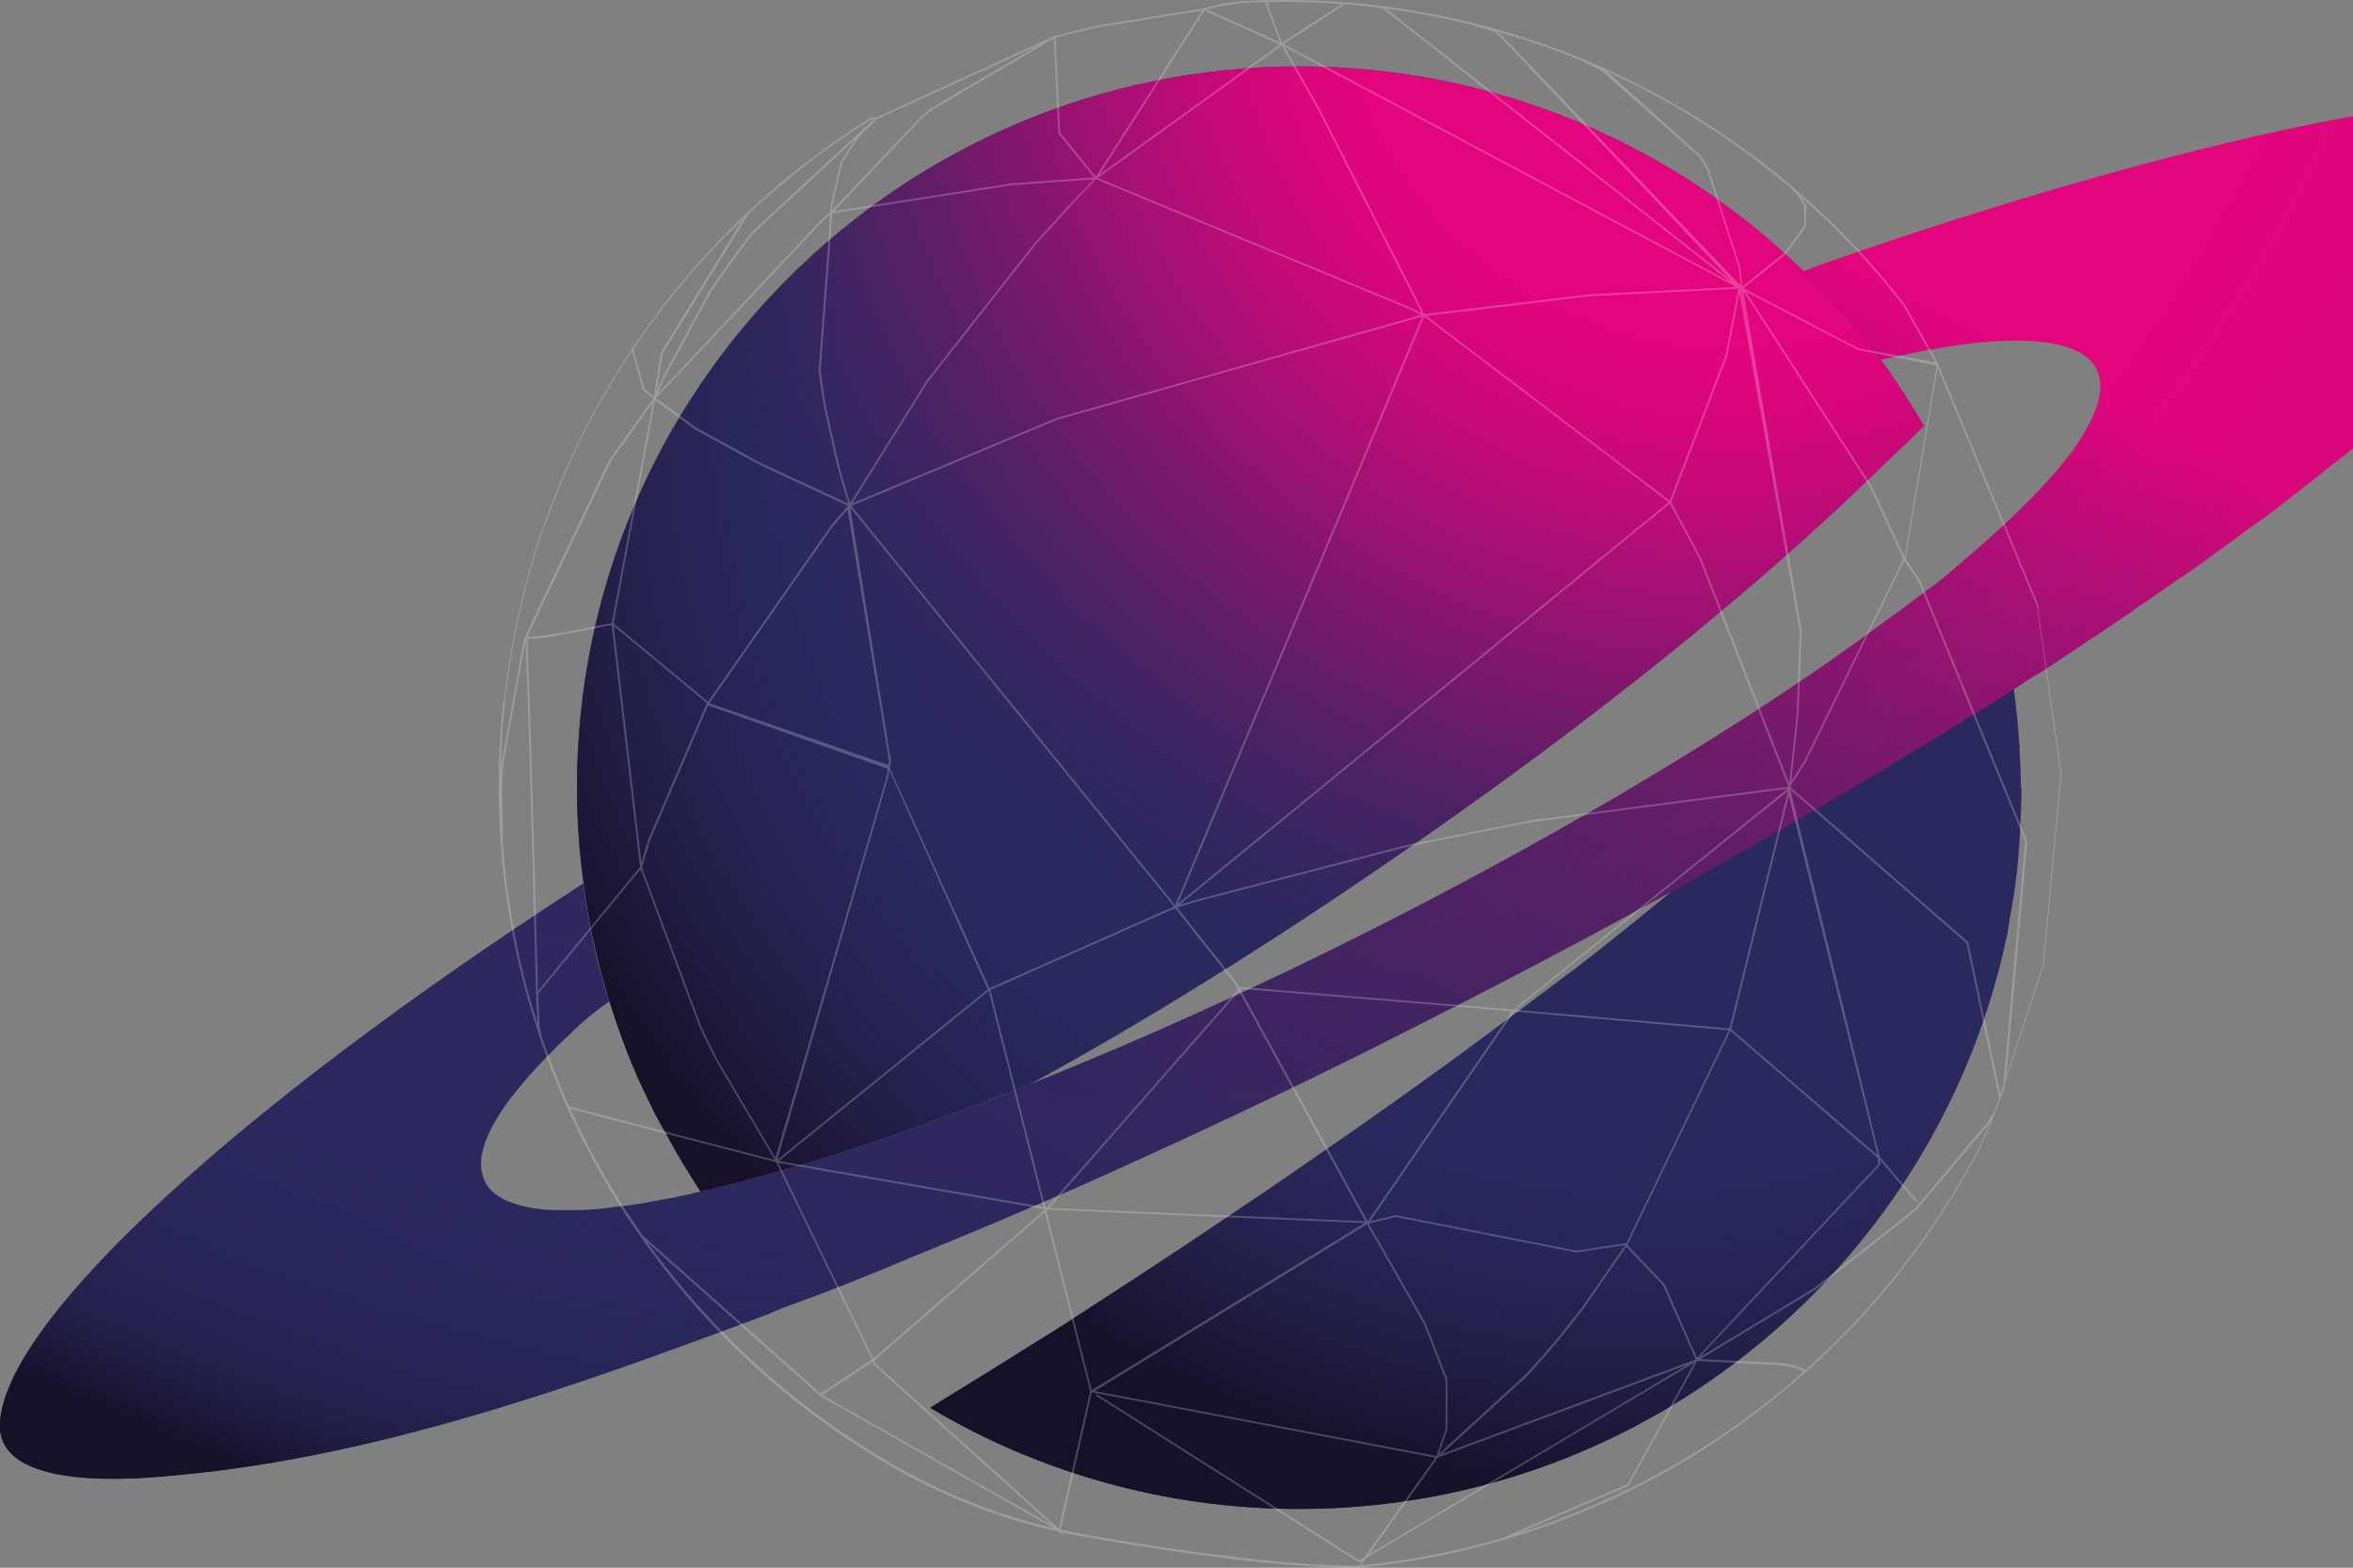 <svg width="920" height="613" viewBox="0 0 920 613" fill="none" xmlns="http://www.w3.org/2000/svg">
  <rect x="0" y="0" width="920" height="613" fill="#808080" stroke="none"/>
  <g class="planet-body" clip-path="url(#clip0_491_625)">
    <path
      d="M790.407 308.064C790.407 313.055 790.151 317.662 789.895 322.654C789.767 327.645 789.383 332.252 788.998 336.987C788.486 341.338 788.101 345.818 787.333 350.297C786.564 354.904 785.667 359.639 785.027 364.246C758.765 492.737 644.752 590 507.936 590C455.285 590 405.836 575.538 363.69 550.455C368.046 547.639 382.393 538.937 386.877 536.121C395.46 530.746 404.427 525.115 413.138 519.74C430.433 508.478 447.727 497.344 465.021 485.826C482.059 474.436 499.225 462.918 516.263 451.016C533.173 439.37 549.954 427.468 566.864 415.182C583.518 403.024 600.044 390.61 616.569 378.196C629.251 368.47 641.934 358.103 654.232 347.993C655.257 347.481 656.282 346.969 657.306 346.329C698.812 322.781 730.582 304.353 744.93 295.522C746.467 294.626 747.877 293.73 749.286 292.835C758.766 287.076 768.886 280.805 768.886 280.805C774.266 277.477 779.647 274.278 785.027 270.694C785.027 270.694 785.539 270.31 786.052 269.926C786.564 269.671 786.82 269.415 787.333 269.159C787.333 269.926 787.717 271.334 787.845 272.87L788.87 282.34C789.126 285.54 789.383 288.739 789.639 291.811C789.639 292.323 789.639 292.835 789.639 293.474C789.895 298.082 790.151 303.073 790.151 307.936L790.407 308.064Z"
      fill="#2A295E"/>
    <path
      d="M1016 59.786C1016 63.242 1014.98 66.953 1013.95 70.281C1011 79.495 1005.37 88.453 999.731 96.516C997.425 99.716 994.735 102.915 992.301 105.986C989.739 109.186 987.048 112.257 984.358 115.329C978.85 121.6 973.085 127.615 967.064 133.502C961.171 139.261 955.15 144.892 949.129 150.523C942.98 156.026 936.831 161.529 930.298 166.648C927.095 169.08 924.149 171.895 921.074 174.455C918 177.014 914.797 179.446 911.595 181.877C909.929 183.285 908.264 184.565 906.598 185.973C904.933 187.125 903.396 188.532 901.73 189.684C898.272 192.5 894.941 195.059 891.354 197.875C887.383 201.074 883.155 203.89 879.056 206.833C874.957 209.905 870.729 212.976 866.502 216.048C863.043 218.479 859.84 221.039 856.381 223.342C855.356 223.982 854.46 224.622 853.563 225.262C852.794 225.774 851.898 226.286 851.001 226.926C846.005 230.381 841.009 233.965 836.013 237.292C832.554 239.852 828.967 242.155 825.38 244.587C822.177 246.89 818.847 248.938 815.516 251.114C811.545 253.929 807.317 256.745 802.962 259.56C800.656 260.968 798.478 262.632 795.916 264.039C795.788 264.039 795.531 264.167 795.403 264.295C794.891 264.551 794.635 264.807 794.25 265.063L792.585 266.087C791.816 266.599 791.048 267.111 790.92 267.239C789.767 268.007 788.229 269.031 786.18 270.31C785.283 270.822 785.667 270.694 782.849 272.486C781.184 273.51 781.056 273.638 780.287 274.022C779.134 274.79 778.237 275.302 776.956 276.069C775.803 276.709 774.778 277.477 773.626 278.117C772.473 278.757 771.448 279.525 770.295 280.165L768.886 281.061C768.886 281.061 758.765 287.332 749.286 293.091C747.876 293.986 746.467 294.882 744.93 295.778C730.582 304.609 698.812 323.037 657.306 346.585C656.281 347.097 655.385 347.609 654.232 348.249C622.334 365.91 588.77 383.571 554.054 401.104C510.498 423.372 467.327 443.593 425.949 462.15C401.993 472.772 378.55 482.498 356.132 491.713C340.503 498.24 325.515 504.383 310.526 509.758C308.22 510.654 305.53 511.549 303.224 512.573C301.559 513.341 300.022 513.981 298.228 514.621C225.208 542.008 148.217 569.396 70.201 576.69C54.06 578.354 -2.178 583.729 2.21177e-05 555.83C3.203 514.621 95.31 431.563 225.465 347.097L228.027 345.434C229.948 361.303 233.407 376.66 238.147 391.634C237.763 391.89 237.378 392.146 236.994 392.402C234.176 394.449 231.486 396.497 228.795 398.801C226.105 401.104 223.543 403.536 220.981 406.095C216.241 410.575 211.629 415.31 207.274 420.173C203.687 424.268 200.228 428.491 197.025 432.971C194.591 436.554 192.285 440.393 190.62 444.361C189.211 447.56 188.314 450.76 188.058 454.215C188.058 456.903 188.442 459.59 189.595 462.022C190.748 464.197 192.414 466.245 194.848 467.653C195.616 468.165 196.257 468.549 197.153 469.061C197.922 469.445 198.819 469.828 199.716 470.084C200.74 470.468 201.637 470.852 202.662 471.108C203.687 471.364 204.84 471.62 205.865 471.876C207.018 472.132 208.171 472.388 209.323 472.516C210.604 472.644 211.886 472.9 213.167 473.028C214.576 473.028 215.985 473.156 217.266 473.156C218.803 473.156 220.212 473.156 221.75 473.156C223.287 473.156 224.952 473.156 226.361 473.156C228.027 473.156 229.692 473.028 231.357 472.9C233.023 472.9 234.816 472.644 236.61 472.388C238.531 472.26 240.325 471.876 242.118 471.748C244.04 471.492 245.961 471.236 248.011 470.98C249.933 470.724 252.11 470.34 254.032 469.956C256.21 469.572 258.26 469.189 260.309 468.805L263.256 468.293C265.561 467.781 265.946 467.781 269.148 467.013C270.686 466.629 272.095 466.245 273.632 465.989C287.852 462.79 302.071 458.822 316.035 454.727C327.052 451.528 337.813 447.816 348.702 444.105C350.751 443.337 352.801 442.697 354.979 441.929C358.181 440.777 361.384 439.626 364.458 438.474C367.789 437.322 370.992 436.17 374.194 434.89C377.525 433.611 380.856 432.459 384.059 431.179C387.517 429.771 390.848 428.619 394.179 427.212C396.997 426.06 400.072 424.908 403.018 423.756C444.268 407.375 488.976 387.283 535.094 364.118C615.672 323.421 686.386 280.677 736.988 242.923C742.496 239.084 747.876 234.988 753.257 230.893C754.538 229.997 755.819 228.973 757.1 228.078C760.815 225.262 764.53 221.935 768.117 218.863C772.088 215.536 775.931 212.08 779.646 208.753C786.692 202.354 793.61 195.699 800.015 188.66C805.139 183.157 810.007 177.142 813.979 170.743C816.797 166.136 819.487 161.145 820.64 155.77C821.152 153.338 821.409 150.907 821.024 148.475C820.768 147.067 820.256 145.66 819.871 144.508C812.826 130.686 782.977 129.918 738.397 140.029C737.628 140.157 736.347 140.541 735.066 140.668C725.842 128.511 715.85 117.12 705.089 106.37L704.833 106.114C706.242 105.602 707.908 105.091 708.548 104.707C708.548 104.707 876.238 43.533 976.544 38.414C985.511 37.902 991.532 39.822 997.553 41.229C1003.06 42.765 1009.21 45.197 1012.8 50.06C1014.98 52.875 1015.62 56.203 1015.62 59.786H1016Z"
      fill="url(#paint0_linear_491_625)"/>
    <path
      d="M1016 59.786C1016 63.242 1014.98 66.953 1013.95 70.281C1011 79.495 1005.37 88.453 999.731 96.516C997.425 99.716 994.735 102.915 992.301 105.986C989.739 109.186 987.048 112.257 984.358 115.329C978.85 121.6 973.085 127.615 967.064 133.502C961.171 139.261 955.15 144.892 949.129 150.523C942.98 156.026 936.831 161.529 930.298 166.648C927.095 169.08 924.149 171.895 921.074 174.455C918 177.014 914.797 179.446 911.595 181.877C909.929 183.285 908.264 184.565 906.598 185.973C904.933 187.125 903.396 188.532 901.73 189.684C898.272 192.5 894.941 195.059 891.354 197.875C887.383 201.074 883.155 203.89 879.056 206.833C874.957 209.905 870.729 212.976 866.502 216.048C863.043 218.479 859.84 221.039 856.381 223.342C855.356 223.982 854.46 224.622 853.563 225.262C852.794 225.774 851.898 226.286 851.001 226.926C846.005 230.381 841.009 233.965 836.013 237.292C832.554 239.852 828.967 242.155 825.38 244.587C822.177 246.89 818.847 248.938 815.516 251.114C811.545 253.929 807.317 256.745 802.962 259.56C800.656 260.968 798.478 262.632 795.916 264.039C795.788 264.039 795.531 264.167 795.403 264.295C794.891 264.551 794.635 264.807 794.25 265.063L792.585 266.087C791.816 266.599 791.048 267.111 790.92 267.239C789.767 268.007 788.229 269.031 786.18 270.31C785.283 270.822 785.667 270.694 782.849 272.486C781.184 273.51 781.056 273.638 780.287 274.022C779.134 274.79 778.237 275.302 776.956 276.069C775.803 276.709 774.778 277.477 773.626 278.117C772.473 278.757 771.448 279.525 770.295 280.165L768.886 281.061C768.886 281.061 758.765 287.332 749.286 293.091C747.876 293.986 746.467 294.882 744.93 295.778C730.582 304.609 698.812 323.037 657.306 346.585C656.281 347.097 655.385 347.609 654.232 348.249C622.334 365.91 588.77 383.571 554.054 401.104C510.498 423.372 467.327 443.593 425.949 462.15C401.993 472.772 378.55 482.498 356.132 491.713C340.503 498.24 325.515 504.383 310.526 509.758C308.22 510.654 305.53 511.549 303.224 512.573C301.559 513.341 300.022 513.981 298.228 514.621C225.208 542.008 148.217 569.396 70.201 576.69C54.06 578.354 -2.178 583.729 2.21177e-05 555.83C3.203 514.621 95.31 431.563 225.465 347.097L228.027 345.434C229.948 361.303 233.407 376.66 238.147 391.634C237.763 391.89 237.378 392.146 236.994 392.402C234.176 394.449 231.486 396.497 228.795 398.801C226.105 401.104 223.543 403.536 220.981 406.095C216.241 410.575 211.629 415.31 207.274 420.173C203.687 424.268 200.228 428.491 197.025 432.971C194.591 436.554 192.285 440.393 190.62 444.361C189.211 447.56 188.314 450.76 188.058 454.215C188.058 456.903 188.442 459.59 189.595 462.022C190.748 464.197 192.414 466.245 194.848 467.653C195.616 468.165 196.257 468.549 197.153 469.061C197.922 469.445 198.819 469.828 199.716 470.084C200.74 470.468 201.637 470.852 202.662 471.108C203.687 471.364 204.84 471.62 205.865 471.876C207.018 472.132 208.171 472.388 209.323 472.516C210.604 472.644 211.886 472.9 213.167 473.028C214.576 473.028 215.985 473.156 217.266 473.156C218.803 473.156 220.212 473.156 221.75 473.156C223.287 473.156 224.952 473.156 226.361 473.156C228.027 473.156 229.692 473.028 231.357 472.9C233.023 472.9 234.816 472.644 236.61 472.388C238.531 472.26 240.325 471.876 242.118 471.748C244.04 471.492 245.961 471.236 248.011 470.98C249.933 470.724 252.11 470.34 254.032 469.956C256.21 469.572 258.26 469.189 260.309 468.805L263.256 468.293C265.561 467.781 265.946 467.781 269.148 467.013C270.686 466.629 272.095 466.245 273.632 465.989C287.852 462.79 302.071 458.822 316.035 454.727C327.052 451.528 337.813 447.816 348.702 444.105C350.751 443.337 352.801 442.697 354.979 441.929C358.181 440.777 361.384 439.626 364.458 438.474C367.789 437.322 370.992 436.17 374.194 434.89C377.525 433.611 380.856 432.459 384.059 431.179C387.517 429.771 390.848 428.619 394.179 427.212C396.997 426.06 400.072 424.908 403.018 423.756C444.268 407.375 488.976 387.283 535.094 364.118C615.672 323.421 686.386 280.677 736.988 242.923C742.496 239.084 747.876 234.988 753.257 230.893C754.538 229.997 755.819 228.973 757.1 228.078C760.815 225.262 764.53 221.935 768.117 218.863C772.088 215.536 775.931 212.08 779.646 208.753C786.692 202.354 793.61 195.699 800.015 188.66C805.139 183.157 810.007 177.142 813.979 170.743C816.797 166.136 819.487 161.145 820.64 155.77C821.152 153.338 821.409 150.907 821.024 148.475C820.768 147.067 820.256 145.66 819.871 144.508C812.826 130.686 782.977 129.918 738.397 140.029C737.628 140.157 736.347 140.541 735.066 140.668C725.842 128.511 715.85 117.12 705.089 106.37L704.833 106.114C706.242 105.602 707.908 105.091 708.548 104.707C708.548 104.707 876.238 43.533 976.544 38.414C985.511 37.902 991.532 39.822 997.553 41.229C1003.06 42.765 1009.21 45.197 1012.8 50.06C1014.98 52.875 1015.62 56.203 1015.62 59.786H1016Z"
      fill="url(#paint1_radial_491_625)"/>
    <path
      d="M752.232 166.52L734.425 183.669C688.052 228.973 622.206 282.596 545.855 334.939C496.022 369.366 447.599 399.44 403.274 423.628C400.328 424.78 397.381 425.932 394.435 427.084C390.976 428.492 387.645 429.643 384.315 431.051C381.112 432.331 377.781 433.483 374.451 434.762C371.248 436.042 368.045 437.194 364.715 438.346C361.512 439.498 358.309 440.649 355.235 441.801C353.057 442.569 351.007 443.209 348.958 443.977C338.069 447.688 327.18 451.4 316.291 454.599C302.328 458.694 288.108 462.662 273.888 465.861C269.277 458.694 264.537 451.144 260.565 443.465C258.003 439.114 255.569 434.634 253.52 430.155C247.371 417.997 242.503 404.816 238.275 391.506C233.663 376.404 230.076 361.047 228.155 345.178C226.489 333.02 225.593 320.606 225.593 307.936C225.593 152.315 352.032 26 507.936 26C584.671 26 654.232 56.459 705.089 105.986L705.346 106.242C716.106 116.993 726.227 128.383 735.322 140.541C741.471 149.115 746.98 157.69 752.232 166.52V166.52Z"
      fill="#2A295E"/>
    <path
      d="M752.232 166.52L734.425 183.669C688.052 228.973 622.206 282.596 545.855 334.939C496.022 369.366 447.599 399.44 403.274 423.628C400.328 424.78 397.381 425.932 394.435 427.084C390.976 428.492 387.645 429.643 384.315 431.051C381.112 432.331 377.781 433.483 374.451 434.762C371.248 436.042 368.045 437.194 364.715 438.346C361.512 439.498 358.309 440.649 355.235 441.801C353.057 442.569 351.007 443.209 348.958 443.977C338.069 447.688 327.18 451.4 316.291 454.599C302.328 458.694 288.108 462.662 273.888 465.861C269.277 458.694 264.537 451.144 260.565 443.465C258.003 439.114 255.569 434.634 253.52 430.155C247.371 417.997 242.503 404.816 238.275 391.506C233.663 376.404 230.076 361.047 228.155 345.178C226.489 333.02 225.593 320.606 225.593 307.936C225.593 152.315 352.032 26 507.936 26C584.671 26 654.232 56.459 705.089 105.986L705.346 106.242C716.106 116.993 726.227 128.383 735.322 140.541C741.471 149.115 746.98 157.69 752.232 166.52V166.52Z"
      fill="url(#paint2_radial_491_625)"/>
    <path
      d="M752.232 166.52L734.425 183.669C688.052 228.973 622.206 282.596 545.855 334.939C496.022 369.366 447.599 399.44 403.274 423.628C400.328 424.78 397.381 425.932 394.435 427.084C390.976 428.492 387.645 429.643 384.315 431.051C381.112 432.331 377.781 433.483 374.451 434.762C371.248 436.042 368.045 437.194 364.715 438.346C361.512 439.498 358.309 440.649 355.235 441.801C353.057 442.569 351.007 443.209 348.958 443.977C338.069 447.688 327.18 451.4 316.291 454.599C302.328 458.694 288.108 462.662 273.888 465.861C269.277 458.694 264.537 451.144 260.565 443.465C258.003 439.114 255.569 434.634 253.52 430.155C247.371 417.997 242.503 404.816 238.275 391.506C233.663 376.404 230.076 361.047 228.155 345.178C226.489 333.02 225.593 320.606 225.593 307.936C225.593 152.315 352.032 26 507.936 26C584.671 26 654.232 56.459 705.089 105.986L705.346 106.242C716.106 116.993 726.227 128.383 735.322 140.541C741.471 149.115 746.98 157.69 752.232 166.52V166.52Z"
      fill="url(#paint3_radial_491_625)"/>
    <path
      d="M790.407 308.064C790.407 313.055 790.151 317.662 789.895 322.654C789.767 327.645 789.383 332.252 788.998 336.987C788.486 341.338 788.101 345.818 787.333 350.297C786.564 354.904 785.667 359.639 785.027 364.246C758.765 492.737 644.752 590 507.936 590C455.285 590 405.836 575.538 363.69 550.455C368.046 547.639 382.393 538.937 386.877 536.121C395.46 530.746 404.427 525.115 413.138 519.74C430.433 508.478 447.727 497.344 465.021 485.826C482.059 474.436 499.225 462.918 516.263 451.016C533.173 439.37 549.954 427.468 566.864 415.182C583.518 403.024 600.044 390.61 616.569 378.196C629.251 368.47 641.934 358.103 654.232 347.993C655.257 347.481 656.282 346.969 657.306 346.329C698.812 322.781 730.582 304.353 744.93 295.522C746.467 294.626 747.877 293.73 749.286 292.835C758.766 287.076 768.886 280.805 768.886 280.805C774.266 277.477 779.647 274.278 785.027 270.694C785.027 270.694 785.539 270.31 786.052 269.926C786.564 269.671 786.82 269.415 787.333 269.159C787.333 269.926 787.717 271.334 787.845 272.87L788.87 282.34C789.126 285.54 789.383 288.739 789.639 291.811C789.639 292.323 789.639 292.835 789.639 293.474C789.895 298.082 790.151 303.073 790.151 307.936L790.407 308.064Z"
      fill="url(#paint4_radial_491_625)"/>
  </g>
  <path class="planet-mask" opacity="0.23"
        d="M797.208 237.586L796.98 236.725L796.878 236.294L758.415 143.936L758.567 144.062L758.01 142.795L758.061 142.694L757.934 142.567L757.655 141.832V141.908L744.581 118.742L744.429 118.54L744.378 118.489L739.285 112.203L736.903 109.289L736.853 109.213L733.989 105.892L728.542 99.759L726.54 97.579L725.07 96.033L724.184 95.095L719.75 90.533L719.699 90.483L719.623 90.406L718.305 89.088L716.785 87.593L715.113 85.971L711.616 82.676L709.944 81.13L707.157 78.596L705.89 77.455L705.636 77.227L700.797 73.02L697.477 70.232L697.325 70.105L693.018 66.633L690.104 64.377L687.216 62.147L687.165 62.096L687.013 61.995L683.314 59.257L677.891 55.379L676.498 54.391L674.243 52.845L671.734 51.172L670.949 50.665L665.349 47.041L659.521 43.467L653.668 40.045L649.589 37.79L645.611 35.635L645.383 35.509L644.977 35.281L644.876 35.23L640.036 32.746L639.175 32.315L632.84 29.248L631.193 28.463L627.342 26.714L622.705 24.712L619.512 23.343L616.447 22.101L616.016 21.924L615.864 21.848L614.825 21.442L614.369 21.265L614.039 21.138L612.747 20.631L610.441 19.744L605.298 17.843L597.62 15.232L589.943 12.825L589.31 12.622L588.727 12.444L585.256 11.481L581.049 10.316L577.527 9.403L575.07 8.769L574.842 8.719L574.081 8.541L573.803 8.491L571.193 7.882L567.646 7.071H567.468L567.418 7.021L562.173 5.931L560.754 5.652L551.556 4.005L549.529 3.65L540.914 2.433H540.813L540.559 2.382L534.073 1.622L529.993 1.242L526.978 0.963H527.004L525.889 0.862H525.787L520.036 0.456H519.909L514.106 0.177H513.372L506.505 0H500.576L495.686 0.051H493.507L493.203 0.101L489.63 0.228L486.159 0.38H486.007L478.912 1.293H478.811L478.076 1.47L477.848 1.521L476.986 1.698H476.885L474.731 2.23L474.529 2.281L473.794 2.458L470.88 3.244L470.703 3.168L470.627 3.295L429.275 9.91L428.819 10.011L428.515 10.087L412.755 13.94V13.788L412.273 14.067L412.045 14.117V14.168L342.67 45.9L340.795 45.824L340.516 46.002L336.259 48.688L336.006 48.866L331.293 51.958L330.71 52.363L325.212 56.165L325.009 56.292L322.07 58.446L321.969 58.522L321.766 58.674L318.396 61.158L314.671 63.997H314.646L310.136 67.57L309.553 68.052L304.511 72.209L300.381 75.757L299.595 76.467L294.756 80.801L294.148 81.358L294.249 81.206L292.298 83.056L292.171 83.158L288.801 86.402L285.431 89.697L281.479 93.727L280.946 94.284L276.588 98.897H276.563L276.158 99.379L273.117 102.724L272.306 103.662L268.151 108.452L268.1 108.528L264.553 112.786L264.122 113.319L260.195 118.236L260.144 118.312L257.661 121.581L257.382 121.961L257.205 122.215L255.279 124.775L252.695 128.298L252.162 129.058L252.01 129.286L248.564 134.254L247.602 135.648L247.146 136.307L247.07 136.408L245.6 138.613V138.664L245.524 138.715L243.421 142.009L243.117 142.516L242.99 142.719L241.292 145.431L238.987 149.182L236.073 154.175L235.845 154.581L232.804 160.005L230.093 165.099L229.865 165.53L227.053 171.08L224.772 175.795L224.341 176.707L221.732 182.384L220.693 184.716L219.73 186.921L219.147 188.315L216.715 194.271L216.081 195.893L215.321 197.82L214.409 200.253L212.23 206.285L210.431 211.607L210.177 212.393L208.277 218.476L207.948 219.566L206.731 223.798L206.503 224.635L204.856 230.794L203.514 236.294L203.362 237.003L201.968 243.213V243.264L200.954 248.333L200.878 248.688L200.372 251.399L199.586 255.759L198.699 261.284L198.598 262.07L197.737 268.381L197.635 269.166V269.243L197.128 273.678H196.824L196.698 274.894L196.115 281.104H196.09L195.938 282.98L195.76 285.514L195.633 287.542L195.279 293.954V293.954L195.101 299.555V299.555V300.392L195 306.829V307.565L195.051 312.532V313.293L195.228 319.274L195.684 327.841L195.912 331.262L195.963 331.947V332.048L196.09 333.543V333.645L196.14 334.101L196.495 337.877L196.596 338.993L197.103 343.859L197.356 346.013H197.407L198.091 351.108L198.167 351.615L199.105 357.697V357.926H199.155L200.169 363.679L200.296 364.414L201.461 370.395V370.446L202.424 374.805L204.324 382.865L204.958 385.349L205.693 388.061L205.971 389.024L207.72 395.158L210.507 404.003L211.039 405.6V405.676H211.064L211.191 406.056V406.132L211.622 407.323L213.649 413.001L213.775 413.33L216.056 419.337V419.388L217.804 423.696V423.747L217.982 424.102L219.274 427.194L220.997 431.224L221.656 432.719L221.96 433.378L222.036 433.556L224.088 437.966L226.242 442.503V442.553L228.826 447.673L229.738 449.422L231.917 453.553V453.604H231.943L234.705 458.597L234.933 459.002L238.024 464.35V464.426H238.075V464.477L241.191 469.597L241.394 469.901L244.637 474.995L248.97 481.408H248.945L249.375 481.99L249.426 482.066L250.718 483.917L251.326 484.804L251.706 485.336L252.416 486.325L254.899 489.746L255.406 490.43L259.181 495.398L262.627 499.757L263.108 500.366L267.112 505.207L268.759 507.158L270.634 509.313L271.267 510.022L275.499 514.737L276.766 516.131L279.578 519.096L279.882 519.4L284.291 523.937L284.367 524.013L288.345 527.916L288.928 528.474L293.615 532.884H293.641L293.717 532.985L298.176 537.04L298.43 537.268L303.32 541.501L303.447 541.602L306.512 544.162L310.136 547.102L313.43 549.713L318.041 553.261L318.675 553.718L323.996 557.595L329.494 561.422L333.7 564.21L335.6 565.452L335.803 565.579L341.048 568.874L341.276 569.026L344.519 570.978L350.398 574.45L353.312 576.072L354.249 576.579L356.276 577.669L357.036 578.074L357.34 578.226L359.317 579.24L360.356 579.772L362.687 580.913L363.371 581.242L366.386 582.687L367.146 583.042L369.452 584.106L370.516 584.588L372.569 585.475L373.683 585.957L375.862 586.869L376.724 587.224H376.775L380.525 588.745L381.386 589.074L384.883 590.392L385.339 590.569L389.19 591.938L390.102 592.242L394.055 593.535L397.298 594.549L398.363 594.853L400.567 595.486L401.834 595.841L403.861 596.399L405.204 596.754L407.155 597.261L408.523 597.615L410.5 598.097L411.842 598.401L413.844 598.857L414.224 599.212V599.085L416.707 600.479L415.263 599.187L417.594 599.668L418.506 599.846L421.927 600.505C458.616 607.044 500.956 613 529.537 613C530.069 613 530.627 613 531.159 613H531.362L537.012 612.366L541.066 611.885L544.031 611.505H544.132L552.772 610.161H552.95L561.362 608.59L570.965 606.537H571.117L574.284 605.751L574.538 605.675L577.35 604.966L581.987 603.749L583.609 603.293L586.37 602.532L587.257 602.279L588.499 601.924L596.759 599.339L603.828 596.956L604.386 596.754L604.867 596.576L607.68 595.562L607.806 595.512L613.837 593.18L618.043 591.507L624.175 588.922L624.732 588.669L631.396 585.678L633.043 584.917L637.173 582.915L641.582 580.685L644.04 579.418L644.977 578.936L649.437 576.528L650.095 576.148L656.101 572.752L656.987 572.245L660.763 569.989L661.903 569.279L667.629 565.68L672.52 562.462L674.521 561.093L678.626 558.254H678.651L679.842 557.393L683.263 554.909L683.972 554.376L689.243 550.397L690.155 549.688L693.677 546.9L694.386 546.317L699.428 542.16L702.393 539.626L704.04 538.181L704.977 537.395L705.13 537.268L706.27 536.255L709.209 533.593L713.364 529.716L713.922 529.183L718.533 524.672L718.787 524.393L722.157 520.997L723.018 520.11L726.261 516.688L727.554 515.319L727.782 515.091L731.658 510.783L735.839 505.992L735.89 505.916L739.437 501.658L741.033 499.656L743.795 496.209L743.846 496.133L746.582 492.534L748.331 490.202L751.321 486.122L754.615 481.433L754.919 480.977L758.415 475.806L761.507 470.965L761.76 470.534L765.028 465.237L767.79 460.523L768.17 459.839L771.236 454.389L772.757 451.551L774.252 448.712L777.368 441.742L778.255 439.613L780.383 434.291L781.625 430.97L782.056 429.83L782.106 429.703L783.601 425.572L783.728 424.051L798.829 378.075L799.108 376.782L799.159 376.58L806 302.876L796.828 237.612L797.208 237.586ZM704.623 298.846L700.366 305.486L703.052 280.546V280.166L703.229 278.265L704.445 246.964V246.837L681.616 114.003L682.275 114.814L731.076 190.241L744.125 218.4H744.099L744.15 218.501L705.434 297.604L704.673 298.82L704.623 298.846ZM734.395 455.251L663.474 530.881L651.109 502.621L650.323 501.608L650.273 501.532L636.286 486.806L636.362 486.679L636.438 486.527L636.844 485.868H636.742L676.548 403.04L734.167 452.742L734.37 455.251H734.395ZM321.437 545.404L341.175 532.351L341.91 533.898L411.513 596.475L322.526 546.089L321.411 545.404H321.437ZM278.489 410.238L277.729 408.743L276.462 406.158L275.98 405.194L274.384 401.849L274.232 401.519L251.377 340.26L251.048 339.094L254.215 328.424L276.563 276.441L276.892 275.807L347.129 300.62L346.8 302.926V303.18L303.193 452.691L280.87 414.927L280.49 414.217L279.249 411.809L278.463 410.263L278.489 410.238ZM239.722 179.039L255.279 157.369L239.215 243.568C239.012 243.618 238.733 243.669 238.328 243.745C235.794 244.277 229.384 245.595 222.897 246.787C219.654 247.395 216.385 247.952 213.598 248.358C210.811 248.764 208.454 249.042 207.112 249.042C206.681 249.042 206.351 249.017 206.174 248.966H206.149L238.733 180.636L239.747 179.115L239.798 179.039H239.722ZM257.053 154.099L258.801 150.095L259.688 148.118L260.144 147.104L277.044 115.701L279.097 112.482L279.705 111.57L281.276 109.213L290.651 96.236L291.208 95.526L292.881 93.423L294.528 91.395L295.212 90.558L334.46 54.365L328.785 63.008L324.756 80.573V82.904L323.54 83.943L320.879 86.199L257.078 154.124L257.053 154.099ZM502.122 18.172L589.411 64.63L678.778 112.203L621.21 115.118L583.989 119.579L557.257 122.798L557.308 122.671L556.877 122.798L516.184 42.935L502.122 18.172V18.172ZM680.704 112.964L680.754 113.42H680.78L684.58 135.597L680.526 112.888L680.678 112.964H680.704ZM703.736 247.04L702.52 278.24L702.368 280.141V280.496L699.58 306.373L665.248 218.552L665.07 218.197L664.361 216.803L653.465 196.451L653.592 196.35L653.44 196.248L675.256 139.424L677.993 125.383L680.096 114.51L703.736 247.065V247.04ZM563.693 568.544L596.759 538.308L596.987 538.054L598.862 536.001L599.546 535.266L601.092 533.568L602.08 532.453L603.347 531.034L604.538 529.665L605.577 528.448L606.92 526.877L607.806 525.838L609.225 524.114L610.011 523.176L611.48 521.377L612.164 520.515L613.659 518.64L614.268 517.854L615.813 515.902L616.32 515.243L617.942 513.14L618.271 512.709L620.045 510.352L635.855 487.44L649.715 502.013V502.064L650.501 503.027L662.992 531.591L563.693 568.544V568.544ZM635.425 486.857L619.487 509.921L617.713 512.278L617.384 512.709L615.762 514.813L615.256 515.446L613.71 517.398L613.102 518.158L611.607 520.034L610.923 520.895L609.453 522.695L608.668 523.633L607.249 525.331L606.362 526.37L605.019 527.941L603.98 529.158L602.789 530.527L601.523 531.946L600.534 533.036L598.989 534.734L598.305 535.469L596.43 537.497L596.202 537.75L562.603 568.468L565.897 558.888V539.676L565.796 539.22L565.72 538.865L557.434 517.398L535.162 478.442L536.48 478.113L545.678 475.806L616.295 489.67L617.663 489.442L618.17 489.366L635.349 486.806L635.425 486.857ZM408.751 472.08L387.214 387.047L458.895 355.315L458.692 355.822L459.528 355.138L482.789 384.563L484.106 386.946L409.359 472.182L408.777 472.08H408.751ZM239.975 244.734L276.487 274.996L276.284 275.351L275.879 276.086L253.505 328.145L250.794 337.269L249.502 326.219L239.95 244.734H239.975ZM239.899 243.745L247.703 201.824L256.141 156.532V156.482L271.723 167.887L295.237 180.762L295.693 180.99L297.948 182.106L298.455 182.359L300.71 183.449L300.837 183.525L331.622 197.769L325.034 205.322L276.842 274.388L239.874 243.745H239.899ZM324.654 83.893L320.094 144.848L320.17 145.406L320.55 148.498L320.676 149.36L321.107 152.274L321.234 153.161L321.715 156.177L321.842 156.887L322.425 160.233L322.501 160.587L326.96 180.534L327.011 180.712L327.974 184.26L328.455 186.009L328.785 187.175L331.673 196.933L323.21 193.004L301.217 182.815L301.09 182.739L298.835 181.649L298.328 181.396L296.073 180.281L295.642 180.053L272.179 167.203L256.495 155.721L321.386 86.655L324.021 84.425L324.705 83.842L324.654 83.893ZM413.413 164.11L506.201 137.878L556.066 123.786L489.985 281.256L459.503 353.921L332.839 197.794L397.146 170.928L413.439 164.11H413.413ZM663.702 217.107L664.411 218.501L664.563 218.831L699.226 307.539V307.615L600.408 320.491H600.357L594.859 321.479L553.228 329.742L550.112 330.426L548.313 330.831L467.535 351.868L466.167 352.274L461.226 353.744L652.908 196.882L663.727 217.107H663.702ZM347.509 303.002L347.763 301.178L386.2 386.844L317.991 442.097L303.953 453.452L347.459 303.154V303.002H347.509ZM347.915 300.366L348.295 297.908L348.345 297.604L332.408 198.377L417.189 302.85L459.047 354.453L386.885 386.388L347.94 300.366H347.915ZM460.517 353.389L556.877 123.786L652.452 196.324L460.517 353.389ZM460.238 354.783L466.42 352.932L467.789 352.527L548.541 331.516L550.34 331.11L553.456 330.426L595.087 322.163L600.56 321.2H600.61L698.972 308.376L591.742 394.752L485.069 385.907L484.664 386.363L483.448 384.158L460.263 354.808L460.238 354.783ZM485.348 386.642L591.21 395.411L534.782 477.555L485.044 387.022L485.373 386.642H485.348ZM534.757 477.555L591.185 395.411L534.757 477.555ZM674.572 139.196L652.857 195.767L557.637 123.507L621.311 115.853L679.69 112.888L674.572 139.196V139.196ZM325.643 205.753L331.369 199.188L347.611 297.452L347.56 297.807L347.357 299.125L277.348 274.945L325.643 205.753V205.753ZM386.58 387.453L304.511 453.933L386.58 387.453ZM386.58 387.453L407.966 471.928L304.485 453.959L386.555 387.478L386.58 387.453ZM410.17 472.309L484.461 387.605L533.87 477.53L410.17 472.309V472.309ZM618.144 488.682L617.637 488.758L616.269 488.986L545.627 475.122L535.618 477.631L592.046 395.513L675.94 402.837L635.957 486.046L618.17 488.707L618.144 488.682ZM592.528 394.828L699.099 309.313L676.194 402.128L592.553 394.828H592.528ZM501.083 17.792L515.551 43.264L549.605 110.1L555.863 122.418L554.115 121.556L551.531 120.289L429.25 69.598L501.083 17.792ZM428.515 70.206L428.565 70.282L428.667 70.105L551.252 120.922L553.811 122.189L555.686 123.127L413.185 163.401L333.168 196.831L363.041 148.979L404.469 96.236L406.901 93.448L407.18 93.118L417.442 81.814L417.898 81.308L420.28 78.748L428.489 70.105L428.515 70.206ZM419.773 78.342L417.391 80.902L416.935 81.409L406.673 92.713L406.395 93.042L403.937 95.83L362.459 148.599L332.383 196.755L362.459 148.599L332.383 196.755L329.494 186.997L329.165 185.831L328.683 184.082L327.746 180.534L327.695 180.382L323.236 160.461L323.159 160.106L322.577 156.786L322.45 156.101L321.969 153.085L321.842 152.198L321.411 149.283L321.284 148.422L320.904 145.355L320.854 144.873L325.44 83.411L395.575 72.411L427.653 70.105L419.799 78.368L419.773 78.342ZM206.149 249.752C206.402 249.777 206.706 249.803 207.036 249.803C208.683 249.803 211.52 249.448 214.865 248.941C223.936 247.522 236.782 244.835 239.164 244.328L250.262 338.967L210.329 387.554C210.177 381.699 209.341 350.221 208.454 318.767C207.948 301.33 207.441 283.892 206.985 270.789C206.757 264.249 206.554 258.8 206.402 254.973C206.326 253.072 206.25 251.577 206.174 250.538C206.174 250.234 206.123 249.98 206.123 249.752H206.149ZM304.333 454.744H304.435L304.384 454.694L378.371 467.544L408.194 472.714L408.32 473.221L341.454 531.236L304.359 454.744H304.333ZM414.021 597.742L342.492 533.441L341.758 531.921L408.498 474.007L426.234 544.036L423.625 555.466L414.021 597.742V597.742ZM409.106 473.474L409.41 473.196L409.613 472.968L533.591 478.214L426.842 543.529L409.081 473.449L409.106 473.474ZM534.504 478.696L534.63 478.924L556.852 517.778L565.086 539.093L565.163 539.423L565.239 539.803V558.812L561.641 569.305L428.059 543.909L534.504 478.67V478.696ZM562.021 570.141H562.046L562.147 569.964L562.274 569.862L659.901 533.543L535.188 607.804L562.021 570.116V570.141ZM676.878 402.381L699.403 311.138L734.141 451.804L676.852 402.381H676.878ZM744.682 217.893L731.734 189.937L682.883 114.434L682.427 113.851L725.881 136.56L726.185 136.763L757.199 142.922L744.682 217.893ZM705.104 77.784L705.358 78.013L706.624 79.153L709.412 81.688L711.084 83.234L714.581 86.529L716.253 88.125L717.748 89.621L719.065 90.939L719.141 91.015L719.192 91.066L723.626 95.628L724.513 96.565L725.983 98.111L727.984 100.266L733.432 106.399L736.295 109.694L736.346 109.745L738.728 112.685L743.821 118.971V119.021H743.846L743.998 119.224L756.692 141.604L726.591 136.205L726.236 136.003H726.211L681.692 112.71L697.705 99.86L697.756 99.81L698.314 99.252L705.839 88.962L705.94 88.708L706.042 88.43V88.379L706.27 80.826L706.168 80.547L706.092 80.37V80.268L704.243 77.126L705.053 77.835L705.104 77.784ZM630.737 29.071L632.384 29.831L638.719 32.898L639.58 33.329L644.394 35.813L644.496 35.864L644.901 36.092L645.104 36.193L649.107 38.373L653.187 40.628L659.04 44.05L664.867 47.624L670.467 51.223L671.253 51.73L673.761 53.402L676.016 54.949L677.41 55.937L682.832 59.815L686.506 62.527L686.658 62.653H686.709L689.597 64.909L692.486 67.165L696.768 70.637L696.92 70.764L700.214 73.526L700.341 73.679L703.128 76.644L705.434 80.573L705.484 80.725L705.535 80.877L705.332 88.176L705.256 88.404L705.18 88.582L697.731 98.745L697.199 99.252L681.286 112.026L680.526 105.056V104.955L680.45 104.397L668.035 65.923L667.857 65.619L667.173 64.428L666.895 63.971L666.261 62.907L665.957 62.425L665.273 61.31L665.121 61.082V61.031L664.943 60.905L628.457 28.032L630.712 29.071H630.737ZM588.955 13.306L589.588 13.509L597.24 15.917L604.918 18.527L610.036 20.428L612.342 21.29L613.634 21.797L613.963 21.924L614.394 22.101L615.408 22.507L625.872 27.373L664.563 61.538L664.69 61.716L665.374 62.831L665.678 63.312L666.312 64.377L666.59 64.833L667.275 66.024L667.427 66.278L679.817 104.6L679.893 105.107V105.183L680.577 111.57L680.476 111.443V111.62L680.324 111.418L680.172 110.556L680.07 111.139L585.737 12.368L588.955 13.306V13.306ZM549.25 4.385L551.252 4.714L560.45 6.362L561.869 6.64L567.114 7.73H567.164L567.342 7.781L570.889 8.592L573.499 9.2L573.777 9.276L574.512 9.454L574.74 9.504L584.951 12.647L676.472 109.213L541.877 3.32L549.276 4.359L549.25 4.385ZM529.715 2.002L533.794 2.382L540.281 3.143H540.433L645.281 85.616L676.675 110.302L566.176 51.476L501.894 17.26L519.402 5.829L525.787 1.647L529.715 2.002V2.002ZM500.551 0.76H506.454L513.118 0.938H513.853L519.681 1.242H519.757L524.546 1.571L517.882 5.931L501.336 16.753L499.892 13.027L499.639 12.394L499.588 12.267L496.37 3.675V3.599H496.345L496.243 3.32L496.193 3.193L496.091 2.864L495.736 0.836L500.525 0.786L500.551 0.76ZM473.92 3.193L474.655 3.016L474.858 2.965L476.986 2.458H477.088L477.949 2.256L478.177 2.205L478.912 2.053H479.013L486.032 1.141H486.159L489.63 0.988L493.177 0.862H495.027L495.407 3.016V3.067L495.534 3.396L495.584 3.548L495.686 3.827V3.929H495.711L498.929 12.521L498.98 12.647L499.233 13.281L500.5 16.525L500.272 16.398L500.348 16.525L471.919 3.751L473.971 3.219L473.92 3.193ZM470.931 4.106L500.449 17.361L455.829 49.55L429.832 68.305L470.956 4.081L470.931 4.106ZM428.616 10.822L428.92 10.746L429.376 10.645L470.069 4.131L428.489 69.066L414.503 51.882L413.439 29.502L412.729 14.675L428.616 10.797V10.822ZM413.768 52.186L424.157 64.934L427.78 69.395L395.449 71.702L326.048 82.575L361.04 45.697L361.344 45.444L363.776 43.442L364.08 43.188L387.873 29.198L412.02 15.004L413.793 52.135L413.768 52.186ZM363.65 42.605L363.295 42.884L360.862 44.886L360.533 45.165L325.415 82.195V80.674L329.393 63.312L335.752 53.656L342.847 46.585L406.04 17.691L363.624 42.605H363.65ZM295.11 81.308L299.95 76.974L300.735 76.289L304.865 72.741L309.908 68.584L310.491 68.103L315.001 64.554L318.725 61.716L322.095 59.232L322.298 59.08L322.399 59.004L325.339 56.875L325.541 56.748L331.04 52.946L331.597 52.566L336.285 49.474L336.538 49.322L340.795 46.635L340.896 46.585H341.758L294.629 90.102L293.919 90.964L292.272 92.992L290.6 95.121L290.043 95.83L280.642 108.832L279.071 111.215L278.463 112.153L276.411 115.346V115.397L259.46 146.85L259.004 147.889L258.117 149.892L256.749 153.06L259.004 139.221L259.181 138.461L259.333 137.853L292.653 83.665L295.136 81.358L295.11 81.308ZM247.627 136.459L248.919 134.583L252.365 129.641L252.517 129.413L253.049 128.678L255.634 125.155L257.559 122.595L257.737 122.341L258.016 121.961L260.499 118.692L260.549 118.641L264.477 113.724L264.907 113.192L268.455 108.934L268.505 108.858L272.661 104.093L273.472 103.18L276.512 99.835L276.918 99.404H276.943L281.301 94.766L281.833 94.208L285.786 90.204L289.156 86.909L290.524 85.591L258.598 137.498V137.549L258.421 138.233L258.244 138.993L255.608 155.164L252.01 152.097H251.96L247.602 136.459H247.627ZM195.76 303.864L195.811 300.189V299.378L196.014 293.777L196.368 287.364L196.495 285.362L196.672 282.828V282.828L196.824 280.977L197.407 274.768L197.534 273.551L198.041 269.116V269.04L198.142 268.279L199.003 261.968L199.105 261.183L199.992 255.657L200.777 251.298L201.284 248.637L201.36 248.257L202.373 243.188L203.767 236.953L203.919 236.268L205.262 230.819L206.909 224.635L207.137 223.824L208.353 219.591L208.683 218.527L210.583 212.444L210.836 211.683L212.635 206.386L214.814 200.354L215.726 197.921L216.487 195.995L217.12 194.373L219.552 188.417L220.135 187.048L221.073 184.843L222.112 182.511L224.721 176.834L225.127 175.947L227.407 171.258L230.22 165.707L230.448 165.276L233.159 160.233L236.2 154.783L236.402 154.403L239.316 149.436L241.622 145.659L243.32 142.973L243.446 142.77L243.75 142.288L245.904 138.943V138.892L247.07 137.194L251.326 152.401L251.428 152.502L251.529 152.604L255.33 155.848L255.38 155.899L239.088 178.583L239.012 178.684L237.973 180.255L205.313 248.738V248.789H205.287V248.84L205.237 249.042L204.628 251.095L195.988 299.049L195.76 303.864V303.864ZM208.404 394.727L206.655 388.593L206.377 387.63L205.642 384.918L205.009 382.434L203.108 374.375L202.171 370.066V369.99L201.005 364.008L200.878 363.299L199.865 357.571V357.343L198.902 351.285L198.826 350.804L198.142 345.734L197.889 343.605L197.382 338.739L197.28 337.624L196.926 333.898V333.417L196.875 333.315L196.748 331.845H196.698L196.495 323.279L196.216 310.809V310.707L196.723 299.201H196.698L205.313 251.374L205.465 250.867C205.541 252.261 205.642 254.416 205.769 257.204C206.377 272.132 207.34 304.979 208.15 334.076C208.556 348.624 208.936 362.26 209.189 372.246C209.443 381.395 209.595 387.478 209.62 388.441V388.543V388.619L210.152 400.328L208.404 394.777V394.727ZM221.681 430.742L219.958 426.712L218.666 423.62L218.514 423.266V423.215L216.74 418.906V418.855L214.46 412.849L214.333 412.519L212.306 406.842L211.9 405.625V405.549L211.774 405.22L211.014 401.519L210.38 388.568L250.414 339.88L250.516 340.792L250.668 340.285V340.361H250.693L273.573 401.697L273.75 402.052L275.347 405.397L275.828 406.36L277.095 408.945L277.855 410.441L278.641 411.987L279.882 414.42L280.262 415.155L302.94 453.528L222.593 432.694L221.681 430.666V430.742ZM245.347 474.412L242.103 469.318L241.901 469.014L238.784 463.919V463.869L238.733 463.818L235.617 458.47L235.389 458.065L232.627 453.097V453.046L230.448 448.89L229.536 447.141L226.977 442.021L224.823 437.434L223.024 433.581L252.492 441.21L302.965 454.288L302.914 454.339L303.421 454.44V454.846L303.624 454.694L340.947 531.616L320.879 544.897L251.428 483.207L250.186 481.433L245.423 474.362L245.347 474.412ZM410.93 597.235L408.954 596.754L407.586 596.399L405.609 595.892L404.266 595.537L402.239 594.98L400.972 594.625L398.768 593.991L397.704 593.687L394.461 592.673L390.533 591.381L389.621 591.076L385.77 589.708L385.339 589.556L381.842 588.238L381.006 587.908L377.256 586.413H377.205L376.344 586.033L374.165 585.12L373.05 584.639L370.998 583.752L369.933 583.27L367.628 582.231L366.868 581.876L363.852 580.431L363.168 580.102L360.862 578.961L359.824 578.429L357.847 577.415L357.543 577.263L356.783 576.858L354.756 575.768L353.818 575.261L350.905 573.639L345.026 570.192L341.783 568.24L341.555 568.088L336.335 564.793L336.133 564.641L334.232 563.399L330.051 560.611L324.578 556.81L319.257 552.932L318.624 552.476L314.012 548.953L310.719 546.317L307.121 543.377L304.055 540.842L303.928 540.741L299.038 536.508L298.81 536.305L294.35 532.25L294.274 532.174H294.249L289.561 527.739L288.979 527.181L285.026 523.278L284.95 523.202L280.516 518.665L280.212 518.361L277.399 515.396L276.132 514.027L271.901 509.313L271.267 508.603L269.392 506.449L267.745 504.522L263.742 499.681L263.261 499.073L259.84 494.739L256.065 489.771L255.558 489.087L253.176 485.818L320.55 545.658H320.575L320.828 545.835L322.171 546.646L411.893 597.463L410.905 597.235H410.93ZM531.21 612.138C530.728 612.138 530.272 612.138 529.791 612.138C501.311 612.138 458.971 606.182 422.307 599.643L418.912 598.984L418.025 598.807L415.592 598.3L414.706 598.097L423.473 559.496L426.893 544.39L561.108 569.913L560.475 570.496L560.956 570.319L533.642 608.717L531.387 610.06L428.844 545.1L428.464 545.708L531.387 610.922L532.629 610.187L531.21 612.189V612.138ZM586.396 601.696L583.634 602.456L582.012 602.913L577.375 604.129L574.563 604.839L574.31 604.89L571.142 605.65H570.99L561.412 607.728L553 609.274H552.848L544.183 610.618H544.107L541.167 611.023L537.797 611.429V611.378L536.733 611.505L533.465 611.885L532.122 612.037L534.123 609.198L662.536 532.732L636.388 580.305L587.232 601.417L586.37 601.671L586.396 601.696ZM702.19 538.992L699.226 541.526L694.183 545.683L693.474 546.241L689.952 549.029L689.065 549.713L683.795 553.692L683.085 554.224L679.665 556.708L678.474 557.545H678.449L674.344 560.383L672.342 561.752L667.452 564.971L661.7 568.57L660.56 569.279L656.81 571.51L655.923 572.017L649.918 575.413L649.259 575.768L644.8 578.176L643.888 578.657L641.43 579.899L637.021 582.13L632.916 584.132L631.295 584.892L624.631 587.883L624.073 588.136L617.942 590.722L613.735 592.394L607.73 594.701L607.604 594.751L604.791 595.765L604.31 595.943L603.752 596.145L596.683 598.528L593.541 599.491L636.818 580.888L663.373 532.58V532.656L663.626 532.123L695.349 533.669L696.388 533.796L696.641 533.847L697.401 533.948L697.731 533.999L698.44 534.1L698.77 534.151L699.479 534.278L699.682 534.328L700.341 534.455L700.543 534.506L701.937 534.835H702.064L702.621 535.038H702.697L703.204 535.215L703.457 535.317L703.559 535.368L705.104 536.204V536.305L705.003 536.483L704.673 536.787L704.521 536.914L702.114 539.017L702.19 538.992ZM777.951 439.284L777.064 441.413L773.973 448.332L772.478 451.171L770.958 454.009L767.917 459.433L767.537 460.092L764.775 464.781L761.507 470.078L761.253 470.509L758.162 475.325L754.665 480.495L754.361 480.926L751.067 485.589L748.077 489.645L746.329 491.951L743.593 495.525L743.542 495.576L740.78 499.022L739.184 501.025L735.662 505.257L735.611 505.333L731.456 510.124L727.579 514.432L727.351 514.66L726.059 516.029L722.815 519.451L721.954 520.338L718.609 523.734L718.356 523.988L713.744 528.499L713.187 529.031L709.032 532.909L706.092 535.57L705.94 535.697L704.015 534.633L703.863 534.582L703.584 534.48L703.077 534.303H702.976L702.418 534.126L702.266 534.075L700.847 533.745L700.645 533.695L699.986 533.568L699.783 533.517L699.074 533.391L698.744 533.34L698.035 533.239L697.705 533.188L696.945 533.086L696.667 533.036L695.628 532.909L664.817 531.414L709.766 504.244L748.432 473.855L748.838 473.474L749.648 472.714L777.9 439.056L778.534 437.991L778.027 439.233L777.951 439.284ZM777.216 438.675L749.04 472.258L748.28 472.993L747.9 473.348L709.285 503.686L664.335 530.856L735.18 455.378L735.028 453.477L748.964 469.926L749.496 469.419L735.054 452.438L734.952 452.362L699.986 308.832V308.756L768.88 368.773L781.65 429.222L780.105 433.961L777.216 438.726V438.675ZM783.399 423.848L782.106 427.828L769.539 368.368L700.163 307.945L700.518 307.463H700.138L700.189 307.083L705.231 299.201L705.991 297.984L744.555 219.186L750.155 227.499L791.811 328.956L783.348 423.848H783.399ZM798.829 376.377L798.779 376.58L798.5 377.847L784.387 420.832L792.596 328.88L750.865 227.169L745.037 218.527L757.604 143.758L796.194 236.471L796.296 236.902L796.498 237.738L805.645 302.876L798.804 376.428L798.829 376.377Z"
        fill="white"/>
  <defs class="planet-body" >
    <linearGradient id="paint0_linear_491_625" x1="772.216" y1="-203.337" x2="348.34" y2="619.265"
                    gradientUnits="userSpaceOnUse">
      <stop offset="0.32" stop-color="#E2057D"/>
      <stop offset="0.36" stop-color="#C60A78"/>
      <stop offset="0.43" stop-color="#9D1271"/>
      <stop offset="0.5" stop-color="#79196B"/>
      <stop offset="0.58" stop-color="#5C1F66"/>
      <stop offset="0.67" stop-color="#462362"/>
      <stop offset="0.76" stop-color="#362660"/>
      <stop offset="0.86" stop-color="#2C285E"/>
      <stop offset="1" stop-color="#2A295E"/>
    </linearGradient>
    <radialGradient id="paint1_radial_491_625" cx="0" cy="0" r="1" gradientUnits="userSpaceOnUse"
                    gradientTransform="translate(379.319 -178.125) scale(877.775 876.907)">
      <stop offset="0.62" stop-color="#2A295E" stop-opacity="0"/>
      <stop offset="0.75" stop-color="#28275A" stop-opacity="0.06"/>
      <stop offset="0.82" stop-color="#242250" stop-opacity="0.25"/>
      <stop offset="0.88" stop-color="#1E1A3E" stop-opacity="0.58"/>
      <stop offset="0.92" stop-color="#161028"/>
    </radialGradient>
    <radialGradient id="paint2_radial_491_625" cx="0" cy="0" r="1" gradientUnits="userSpaceOnUse"
                    gradientTransform="translate(676.778 -19.304) scale(439.272 438.837)">
      <stop offset="0.35" stop-color="#E2057D"/>
      <stop offset="0.42" stop-color="#DD057C" stop-opacity="0.97"/>
      <stop offset="0.5" stop-color="#D00879" stop-opacity="0.9"/>
      <stop offset="0.6" stop-color="#BA0C76" stop-opacity="0.78"/>
      <stop offset="0.71" stop-color="#9B1271" stop-opacity="0.62"/>
      <stop offset="0.82" stop-color="#741A6A" stop-opacity="0.4"/>
      <stop offset="0.94" stop-color="#452362" stop-opacity="0.15"/>
      <stop offset="1" stop-color="#2A295E" stop-opacity="0"/>
    </radialGradient>
    <radialGradient id="paint3_radial_491_625" cx="0" cy="0" r="1" gradientUnits="userSpaceOnUse"
                    gradientTransform="translate(610.164 159.097) scale(439.272 438.837)">
      <stop offset="0.64" stop-color="#2A295E" stop-opacity="0"/>
      <stop offset="0.76" stop-color="#23204B" stop-opacity="0.34"/>
      <stop offset="1" stop-color="#161028"/>
    </radialGradient>
    <radialGradient id="paint4_radial_491_625" cx="0" cy="0" r="1" gradientUnits="userSpaceOnUse"
                    gradientTransform="translate(642.446 183.925) scale(402.89 402.491)">
      <stop offset="0.64" stop-color="#2A295E" stop-opacity="0"/>
      <stop offset="0.76" stop-color="#23204B" stop-opacity="0.34"/>
      <stop offset="1" stop-color="#161028"/>
    </radialGradient>
    <clipPath id="clip0_491_625">
      <rect width="1016" height="564" fill="white" transform="translate(0 26)"/>
    </clipPath>
  </defs>
</svg>
